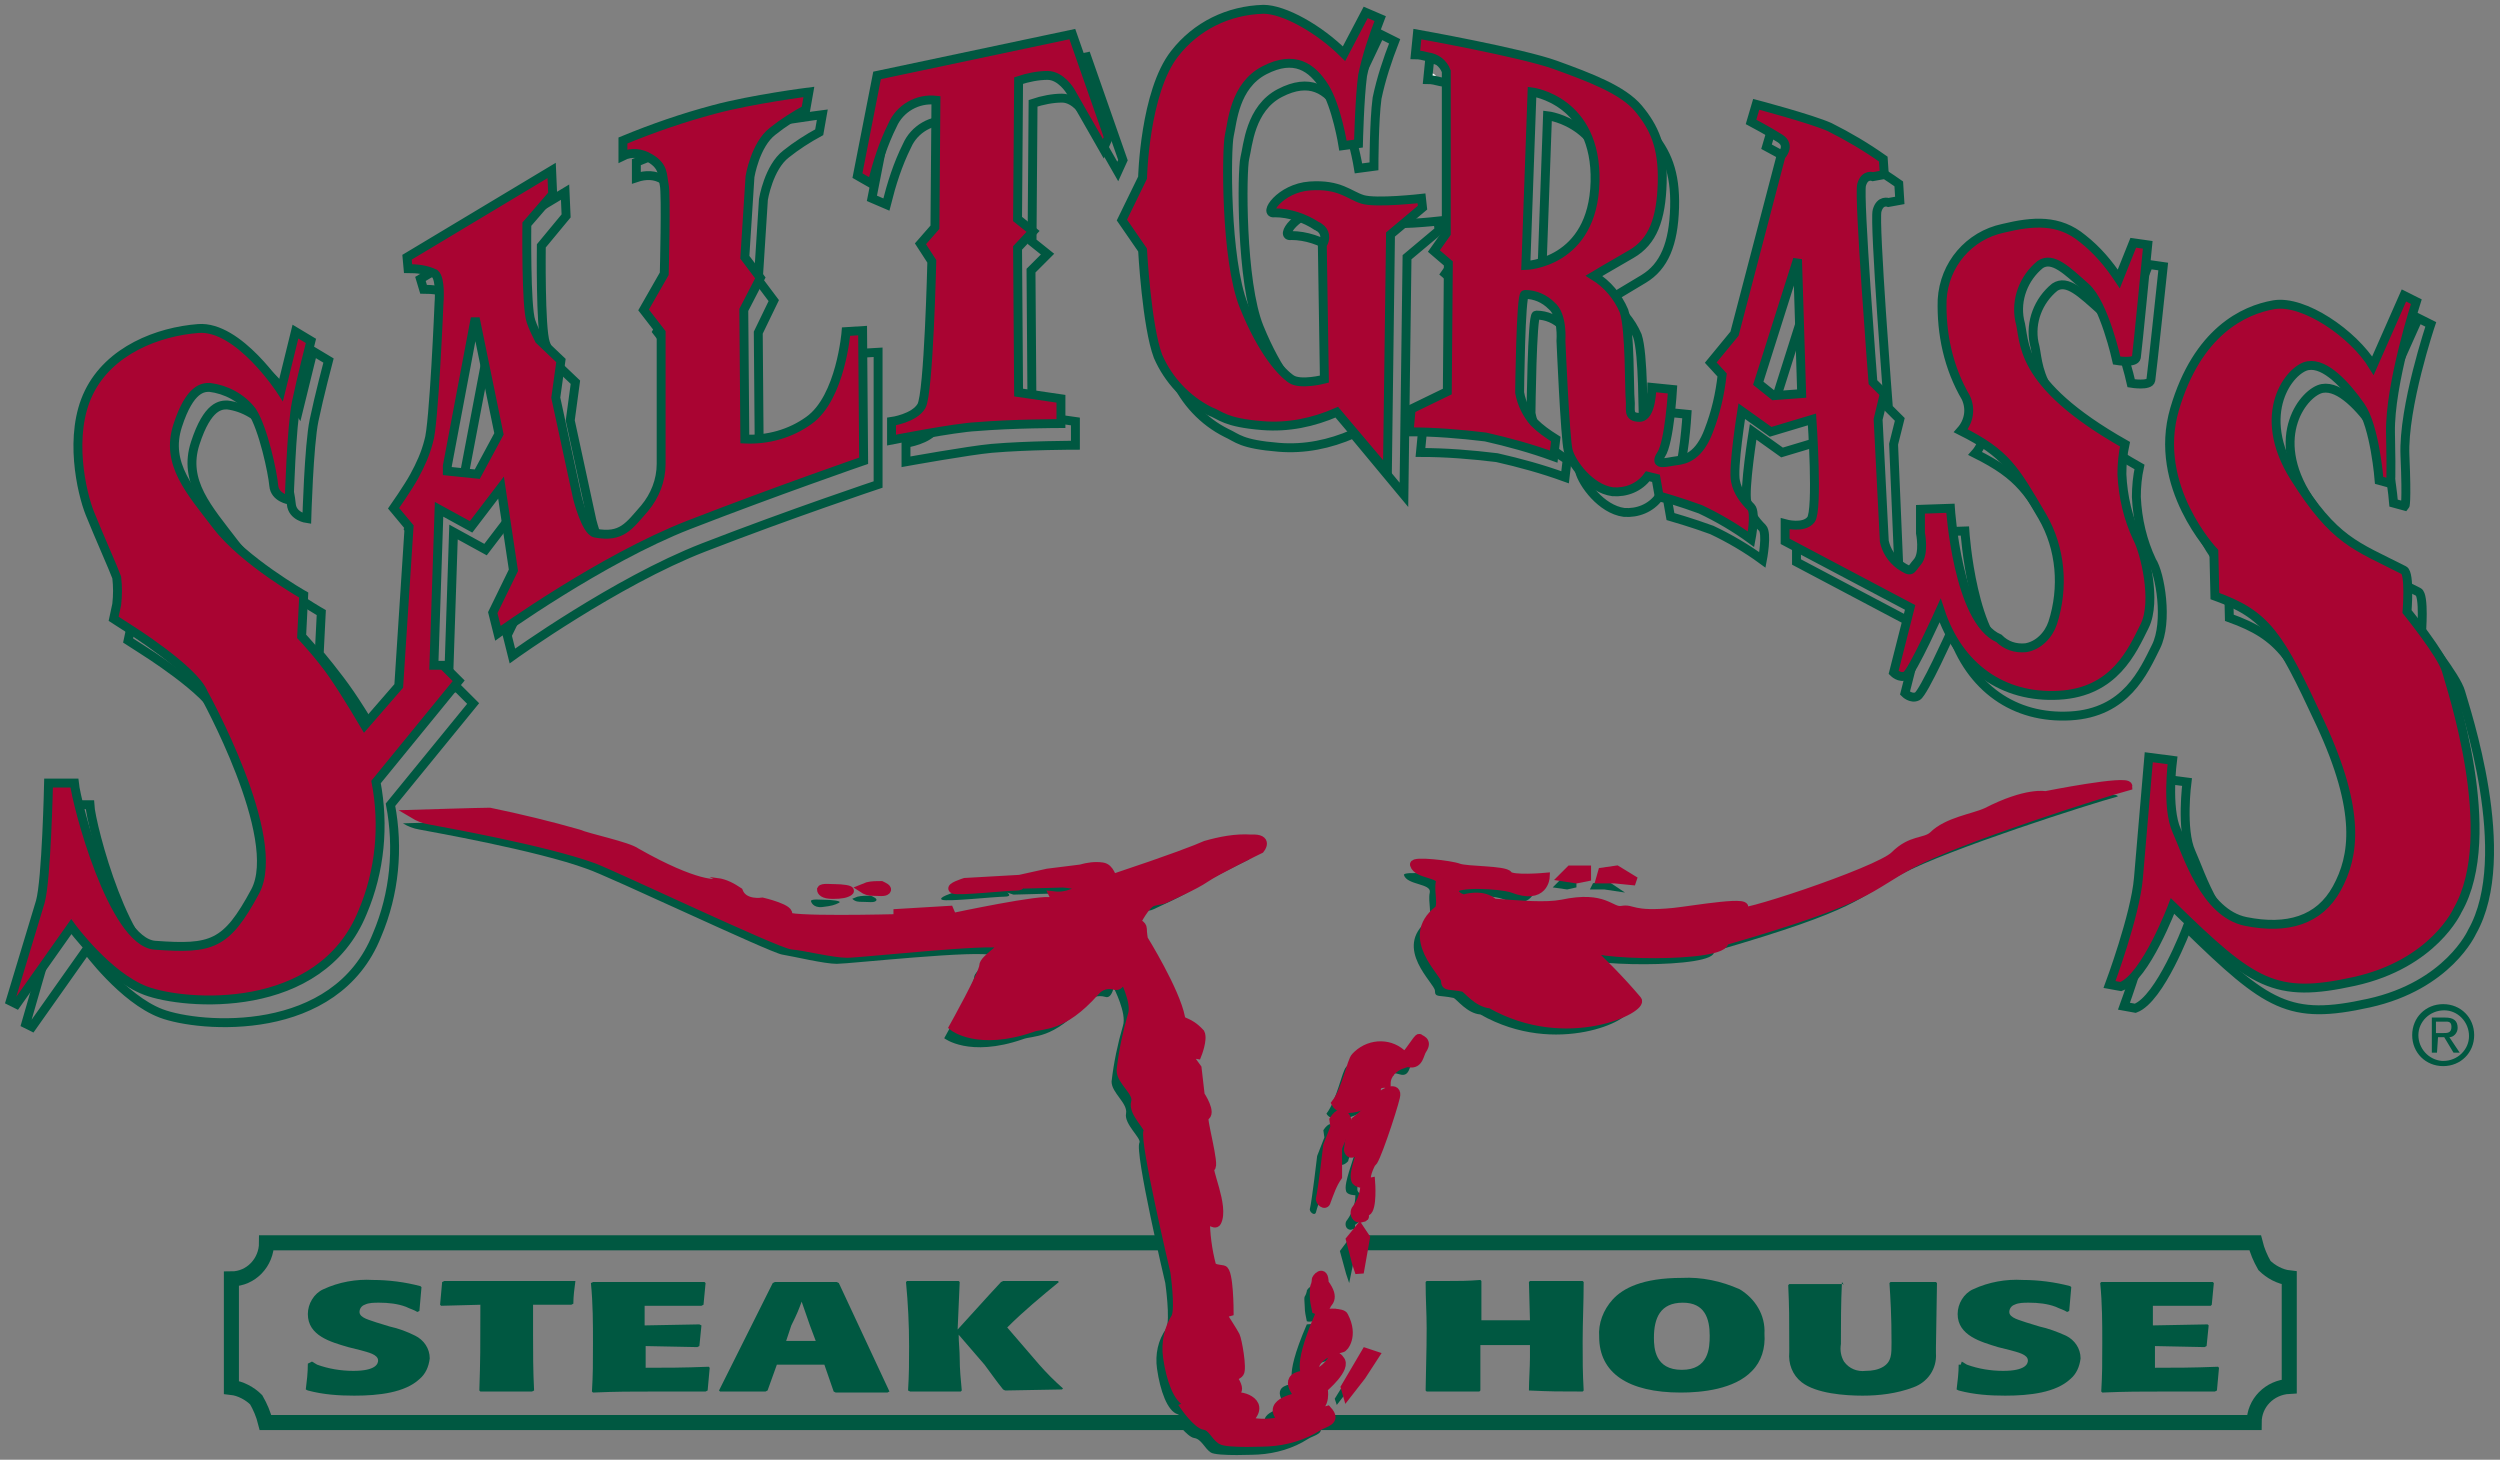 <?xml version="1.0" encoding="utf-8"?>
<!-- Generator: Adobe Illustrator 21.1.0, SVG Export Plug-In . SVG Version: 6.00 Build 0)  -->
<svg version="1.1" id="Layer_1" xmlns="http://www.w3.org/2000/svg" xmlns:xlink="http://www.w3.org/1999/xlink" x="0px" y="0px"
	 viewBox="0 0 242 141.3" style="enable-background:new 0 0 242 141.3;" xml:space="preserve">
<rect x="0" y="0" width="242" height="141.3" fill="#808080" stroke="none"/>
<style type="text/css">
	.st0{fill:#005841;}
	.st1{fill:none;stroke:#005841;stroke-width:1.458;}
	.st2{fill:#A90432;}
	.st3{fill:none;stroke:#A90432;stroke-width:0.827;}
	.st4{fill:none;stroke:#005841;stroke-width:0.862;}
	.st5{fill:none;stroke:#FFFFFF;stroke-width:1.153;}
	.st6{fill:#FFFFFF;}
</style>
<title>Casual dining</title>
<path class="st0" d="M205,77.1c0-0.7-8,0.9-8,0.9s-1.8-0.4-5.7,1.6c-1.3,0.6-3.8,0.9-5.2,2.3c-0.8,0.7-2.1,0.3-3.7,1.9
	s-16.3,6.4-14.8,5.3s-4.7,0-6.6,0.2c-4.1,0.4-3.9-0.4-5-0.2s-1.6-1.5-5.8-0.6c-1.6,0.3-3.9,0.1-6.6-0.1c-1.1-1-2.9-0.4-2.9-0.4
	s-1-0.2-0.9-0.9s4.4-0.5,5.6-0.1c3.1,1.2,3.2-1.1,3.2-1.1s-3.3,0.3-3.6-0.2s-4-0.3-4.8-0.7s-4.4-0.7-4.3-0.3c0.3,1,2.7,0.8,2.5,1.7
	s0.3,2.3-0.2,2.7c-3.4,2.7,0.7,6.1,0.7,6.8s0.4,0.4,1.8,0.7c0.3,0.1,1.3,1.5,2.6,1.6c7.4,4.2,14.9,0.4,14.2-0.4
	c-1.6-1.9-3.4-3.7-5.2-5.4c0,1.2,14,1.4,13.6-0.3c14.5-4.2,13.7-5.1,18.2-7.5S202.4,77.8,205,77.1"/>
<path class="st0" d="M83,86.8c0.4-0.1,0.9-0.1,1.3-0.1c0.2,0.1,0.7,0.3,0.5,0.5s-0.7,0.1-1.3,0.1c-0.4,0-0.7,0-1-0.3L83,86.8"/>
<path class="st0" d="M78.5,87.2c0.1-0.2,0.9-0.1,1.4-0.1s1.7,0.1,1.3,0.3s-0.7,0.3-1.6,0.4S78.5,87.3,78.5,87.2"/>
<path class="st0" d="M128,128.2c-0.8,0,1-0.1,1.1,0.3c1,1.9,0,3.1-0.2,3.1c-3,0.7-2.7,2.2-2.5,2.3c0.6,0.2,1.5-0.9,1.7-1.2
	c0.2-0.3,0.6-0.1,0.7,0.1c0.8,0.8-1.7,2.8-1.7,2.8s0.5,1.8-1,2.1s-1.8,0.6-1.8,0.6c0,0.4,2.5-0.4,3.2-0.6c1,1.1-0.3,1.2-0.9,1.6
	c-1.4,0.9-3.1,1.4-4.8,1.5c0,0-4,0.2-4.6-0.2s-0.9-1.3-1.6-1.4s-1.9-1.8-1.9-1.8s0.8-0.3,0.3-0.5c-1-0.3-1.7-2.3-2-4.4
	c-0.2-1.4,0.1-2.8,0.9-3.9c0.4-0.9-0.1-4.4-0.1-4.4s-3-12.7-2.5-13.6c0.2-0.4-1.5-1.8-1.3-2.8s-1.4-2-1.4-3.1
	c0.2-1.8,0.6-3.7,1.1-5.4c0.4-1.2-0.9-3.7-0.9-3.7s-0.2,1.1-0.8,0.9c-0.7-0.2-1.4,0-1.9,0.6c-3.2,3.6-5.1,3.1-6.1,3.5
	c-5.2,1.8-7.6-0.1-7.6-0.1s2.9-5.2,2.9-5.9s2.2-1.9,1.8-2.1C95,91.9,82.2,93.3,81,93.3s-4.1-0.7-5.3-0.9s-16.8-7.6-18.9-8.3
	c-4.9-1.8-15.2-3.6-16.2-3.8C40,80.2,39.5,80,39,79.7c0,0,6.5-0.2,7.4-0.2c2.9,0.6,5.8,1.3,8.6,2.1c0.9,0.4,4.8,1.2,5.5,1.8
	c5.8,3.3,7.9,3.1,7.8,3c0.8,0.1,1.5,0.4,2.1,0.9c0.5,1.3,2.3,1,2.3,1s3,0.7,2.4,1.3s10.7,0.3,10.7,0.3v-0.5l5-0.3l0.3,0.7
	c0,0,8.9-1.9,9.6-1.5s0.2-0.6,0.2-0.6c0.8,0.1,1.5-0.1,2.2-0.4c1.5-0.6-1.3-0.8-1.3-0.8l-3.7,0.1l-0.6-0.2c0,0,0.6,0.4-0.3,0.4
	s-5.5,0.5-6,0.3s1.1-0.7,1.1-0.7l5.3-0.3l2.7-0.6l3.2-0.4c0.7-0.2,1.4-0.3,2.1-0.2c0.8,0.1,0.9,1.2,1.1,1.1c5.7-1.9,8-2.8,8.9-3.2
	c1.4-0.4,2.9-0.7,4.4-0.6c1.8-0.1,0.9,1,0.9,1s-4.3,2.1-5.3,2.8s-3.5,1.8-3.9,2s-0.5,0.1-1.2,0.3s-1.6,2-1.6,2s0.6,0.2,0.6,0.6
	s0.1,1,0.1,1s3.1,5,3.6,7.6c0.1,0.6,0.7,0.2,1.9,1.5c0.3,0.6-0.3,2.1-0.3,2.1l-0.6-0.1l-0.7-0.4l1.3,1.8l0.3,2.6
	c0,0,1.2,1.8,0.4,2.1c-0.3,0,1.1,4.9,0.6,4.9s1.4,3.8,0.6,5.3c-0.2,0.4-1.1-0.4-1.1-0.4c0,1.5,0.2,3.1,0.6,4.6
	c0.2,0.4,0.5,0.3,1.1,0.4s0.6,4.1,0.6,4.1l-0.7,0.2c0,0,1.1,1.7,1.2,2.1s0.7,3.2,0.4,3.6c-0.1,0.2-0.7,0.3-0.4,0.7
	c0.9,1.5-0.5,1.2-0.5,1.2s0.1,0.9,0.4,0.5s3.1,0.3,1.5,2c-0.8,0.6,3.3,0.6,3,0c-1.5-1.6,1.8-2.1,1.8-2.1s-1.8-1.8,0.3-2.2
	c0.7-0.4-0.9,0,1.6-5.8C127.4,128.1,128.8,128.2,128,128.2"/>
<path class="st0" d="M126.5,125c-0.1-0.1,0.8-1.2,0.8,0.3c1.2,1.6,0.2,1.9,0.2,2.2c-0.2,0.4-0.6,0.5-1,0.4c-0.1-0.5-0.2-0.9-0.2-1.4
	C126.2,125.1,126.3,125.8,126.5,125"/>
<path class="st0" d="M128.1,109.4c1-1.5,1.4,0.3,1.4,0.3l-1,2.4v2.8c-0.5,0.7-0.9,1.6-1.1,2.4c-0.1,0.5-0.7,0-0.6-0.3
	c0.2-0.8,0.7-5.1,0.7-5.1l0.7-1.8L128.1,109.4"/>
<path class="st0" d="M134.2,107.3c0.3-1.3-1.3-0.4-1.4-0.1c-0.8,0.9-1.6,1.7-2.5,2.4c-0.4,0.9-0.6,1.9-0.7,2.8c0.2,0.8,0.9,0,0.9,0
	s0.2-1,0.6-0.6c-0.9,2.7-0.9,3.1-0.8,3.5s0.9,0.4,0.9,0.4c0,0.9-0.3,1.7-0.8,2.4c-0.2,0.2-0.2,0.6,0,0.8c0.1,0.1,0.3,0.2,0.5,0.1
	c0.7-0.1-0.1-0.3,0.5-0.6s0.4-2.9,0.4-2.9s-0.5,0.1-0.4-0.6c0.1-0.5,0.3-0.9,0.6-1.3C132.1,113.8,133.8,108.5,134.2,107.3"/>
<path class="st0" d="M136.4,101.5c-0.1-0.2-1.3,1.9-1.5,1.7c-1.2-1.3-3.3-1.3-4.5,0c0,0-0.1,0.1-0.1,0.1c-0.4,0.4-0.9,3.2-1.9,4.5
	c0.7,1.3,4.2-0.1,4-1c-0.3-1.1,0.9-0.9,0.9-0.9c0-0.9,0.7-1.6,1.6-1.8c0,0-0.4-0.4,0.6-0.1s0.9-0.9,1.3-1.3
	C137.4,101.7,136.4,101.6,136.4,101.5"/>
<polyline class="st0" points="130.6,119.9 129.7,121.1 130.3,123.3 130.6,124.2 131.3,120.8 130.6,119.9 "/>
<polyline class="st0" points="131.3,132 129.2,135.4 129.4,136 130.8,134.2 132.2,132.2 131.3,132 "/>
<polyline class="st0" points="150.3,85.9 151.7,86.1 152.6,85.9 152.6,85.2 151,85.2 150.3,85.9 "/>
<polyline class="st0" points="154.2,85.5 153.9,86.1 155.3,86.1 157.3,86.4 155.5,85.2 154.2,85.5 "/>
<path class="st1" d="M126.5,137.7h91.7c0-1.9,1.5-3.4,3.4-3.5v-10.5c-0.9-0.1-1.8-0.6-2.4-1.2c-0.4-0.7-0.7-1.4-0.9-2.2h-86.7"/>
<path class="st1" d="M115.6,120.3H25.8c0,1.9-1.5,3.5-3.4,3.5v10.5c0.9,0.1,1.8,0.6,2.4,1.2c0.4,0.7,0.7,1.4,0.9,2.2h92.4"/>
<path class="st0" d="M30.2,131.8c0.2,0.1,0.3,0.2,0.5,0.3c1.1,0.4,2.3,0.6,3.5,0.6c2.2,0,2.4-0.7,2.4-1c0-0.6-1-0.8-1.7-1l-1.2-0.3
	c-1.7-0.5-3.9-1.1-3.9-3.2c0-1,0.6-2,1.5-2.4c1.5-0.7,3.2-1,4.8-0.9c1.5,0,3.1,0.2,4.6,0.6l0.1,0.1l-0.2,2.3l-0.2,0.1
	c-0.3-0.2-0.7-0.3-1.1-0.5c-0.8-0.3-1.7-0.4-2.6-0.4c-0.5,0-1,0-1.4,0.2c-0.3,0.1-0.5,0.4-0.5,0.7c0,0.6,1.1,0.8,1.6,1l1.3,0.4
	c0.9,0.2,1.7,0.5,2.5,0.9c0.8,0.4,1.4,1.2,1.4,2.2c-0.1,0.8-0.4,1.5-1,2c-1.4,1.3-3.9,1.6-6.3,1.6c-1.5,0-3-0.1-4.5-0.5l-0.2-0.1
	c0.1-0.8,0.2-1.6,0.2-2.5L30.2,131.8"/>
<path class="st0" d="M51.6,126.3c0,0.9,0,1.9,0,2.8c0,1.8,0,3.6,0.1,5.5l-0.2,0.1c-2.1,0-2.7,0-5,0l-0.1-0.1c0.1-3.1,0.1-4,0.1-8.3
	l-3.8,0.1l-0.1-0.1l0.2-2.2l0.2-0.1h12.7c-0.1,0.7-0.2,1.5-0.2,2.2l-0.2,0.1L51.6,126.3"/>
<path class="st0" d="M62.5,130.3v2.1c1.9,0,3.6,0,6.1-0.1l0.1,0.1l-0.2,2.2l-0.2,0.1c-3.3,0-3.8,0-4.6,0c-2.7,0-4,0-6.3,0.1
	l-0.1-0.1c0.1-1.7,0.1-2.6,0.1-4.7c0-1.9,0-3.8-0.2-5.8l0.2-0.1h10.8l0.1,0.1l-0.2,2.1l-0.2,0.1h-5.5v1.9l5.3-0.1l0.2,0.1l-0.2,2
	l-0.2,0.1L62.5,130.3"/>
<path class="st0" d="M75.2,132.1l-0.9,2.5l-0.2,0.1h-4.4l-0.1-0.1l5.2-10.4l0.2-0.1H81l0.2,0.1l4.9,10.5l-0.2,0.1h-2.5
	c-0.8,0-1.6,0-2.5,0l-0.2-0.1l-0.9-2.6L75.2,132.1 M79,129.9l-0.6-1.6l-0.8-2.3c-0.3,0.8-0.4,1.1-1,2.3l-0.5,1.5H79L79,129.9z"/>
<path class="st0" d="M92.8,129.2c0,0.8,0.1,1.5,0.1,2.3c0,1,0.1,2.1,0.2,3.1l-0.1,0.1c-2.1,0-2.7,0-4.9,0l-0.2-0.1
	c0.1-1.6,0.1-2.7,0.1-4.3c0-2.1-0.1-4.1-0.3-6.2l0.1-0.1c2.1,0,2.7,0,5,0l0.1,0.1l-0.2,4.6l3-3.3l1.2-1.3l0.2-0.1h5.3l0.1,0.1
	c-1.7,1.4-3.4,2.8-5,4.4l3.1,3.6c0.7,0.8,1.5,1.6,2.3,2.3l-0.1,0.1l-5.5,0.1l-0.2-0.1c-0.8-1-0.9-1.2-1.8-2.4L92.8,129.2"/>
<path class="st0" d="M148,134.6c0-0.9,0.1-2.3,0.1-3.2c0-0.4,0-0.8,0-1.2h-2c-0.9,0-1.7,0-2.8,0v4.4l-0.1,0.1h-5.1l-0.1-0.1
	c0.1-4.1,0.1-5.5,0.1-6c0-1.5-0.1-2.8-0.1-4.5l0.1-0.1h2c1.1,0,2,0,3.2-0.1l0.1,0.1v3.8h4.7l-0.1-3.7l0.1-0.1h5.1l0.1,0.1
	c0,1.9-0.1,3.9-0.1,5.8c0,1.9,0,2.9,0.1,4.7l-0.1,0.1C150.9,134.7,150.2,134.7,148,134.6L148,134.6"/>
<path class="st0" d="M169.6,132.7c-1.7,1.8-4.9,2.1-6.9,2.1c-5.1,0-7.9-1.9-7.9-5.4c-0.1-1.3,0.4-2.6,1.3-3.6c1-1.1,2.9-2.1,6.7-2.1
	c1.9-0.1,3.8,0.3,5.6,1.1c1.5,0.9,2.5,2.5,2.4,4.3C170.9,130.5,170.5,131.8,169.6,132.7 M162.9,126.1c-2.2,0-2.8,1.5-2.8,3.4
	c0,1,0.1,3.1,2.7,3.1s2.7-2.1,2.7-3.3C165.5,127.6,165,126.1,162.9,126.1L162.9,126.1z"/>
<path class="st0" d="M178.3,124.1c-0.1,2-0.1,4-0.1,6c-0.1,0.6,0,1.2,0.3,1.7c0.5,0.7,1.3,1,2.1,0.9c0.6,0,1.2-0.1,1.7-0.4
	c0.8-0.5,0.8-1.2,0.8-2.3c0-2.7-0.1-4.2-0.2-5.8l0.1-0.1h4.4l0.1,0.1l-0.1,6.2v0.6c0.1,1.5-0.8,2.8-2.2,3.3
	c-1.6,0.6-3.3,0.8-4.9,0.8c-1.7,0-4.5-0.2-5.9-1.3c-0.9-0.7-1.3-1.8-1.2-2.9v-0.5c0-3.1,0-3.7-0.1-6l0.1-0.1c2.2,0,2.8,0,5.2,0
	l0.1,0.1"/>
<path class="st0" d="M189.9,131.8c0.2,0.1,0.3,0.2,0.5,0.3c1.1,0.4,2.3,0.6,3.5,0.6c2.2,0,2.4-0.7,2.4-1c0-0.6-1-0.8-1.7-1l-1.2-0.3
	c-1.6-0.5-3.9-1.1-3.9-3.2c0-1,0.6-2,1.5-2.4c1.5-0.7,3.2-1,4.8-0.9c1.5,0,3.1,0.2,4.6,0.6l0.1,0.1l-0.2,2.3l-0.2,0.1
	c-0.3-0.2-0.7-0.3-1.1-0.5c-0.8-0.3-1.7-0.4-2.6-0.4c-0.5,0-1,0-1.4,0.2c-0.3,0.1-0.5,0.4-0.5,0.7c0,0.6,1.1,0.8,1.6,1l1.3,0.4
	c0.9,0.2,1.7,0.5,2.6,0.9c0.8,0.4,1.4,1.2,1.4,2.2c-0.1,0.8-0.4,1.5-1,2c-1.4,1.3-3.9,1.6-6.3,1.6c-1.5,0-3-0.1-4.5-0.5l-0.2-0.1
	c0.1-0.8,0.2-1.6,0.2-2.4h0.2"/>
<path class="st0" d="M208.6,130.3v2.1c1.9,0,3.6,0,6.1-0.1l0.1,0.1l-0.2,2.2l-0.2,0.1c-3.3,0-3.9,0-4.6,0c-2.6,0-4,0-6.3,0.1
	l-0.1-0.1c0.1-1.7,0.1-2.6,0.1-4.7c0-1.9,0-3.8-0.2-5.8l0.1-0.1h10.8l0.1,0.1l-0.2,2.1l-0.1,0.1h-5.6v1.9l5.3-0.1l0.1,0.1l-0.2,2
	l-0.2,0.1L208.6,130.3"/>
<path class="st2" d="M206,76.1c0-0.7-8,0.9-8,0.9s-1.8-0.4-5.7,1.6c-1.3,0.6-3.8,0.9-5.2,2.3c-0.8,0.7-2.1,0.3-3.7,1.9
	s-16.3,6.4-14.8,5.3s-4.7,0-6.6,0.2c-4.1,0.4-3.9-0.4-5-0.2s-1.6-1.5-5.8-0.6c-1.6,0.3-3.9,0.1-6.6-0.1c-1.1-1-2.9-0.4-2.9-0.4
	s-1-0.2-0.9-0.9s4.4-0.5,5.6-0.1c3.1,1.2,3.2-1.1,3.2-1.1s-3.3,0.3-3.6-0.2s-4-0.4-4.8-0.7s-4.4-0.7-4.3-0.3c0.3,1,2.7,0.8,2.5,1.7
	s0.3,2.3-0.2,2.7c-3.4,2.7,0.7,6.1,0.7,6.8s0.4,0.4,1.8,0.7c0.3,0.1,1.3,1.5,2.6,1.6c7.4,4.2,14.9,0.4,14.2-0.4
	c-1.6-1.9-3.4-3.7-5.2-5.4c0,1.2,14,1.4,13.6-0.3c14.5-4.2,13.7-5.1,18.2-7.5S203.4,76.8,206,76.1"/>
<path class="st3" d="M206,76.1c0-0.7-8,0.9-8,0.9s-1.8-0.4-5.7,1.6c-1.3,0.6-3.8,0.9-5.2,2.3c-0.8,0.7-2.1,0.3-3.7,1.9
	s-16.3,6.4-14.8,5.3s-4.7,0-6.6,0.2c-4.1,0.4-3.9-0.4-5-0.2s-1.6-1.5-5.8-0.6c-1.6,0.3-3.9,0.1-6.6-0.1c-1.1-1-2.9-0.4-2.9-0.4
	s-1-0.2-0.9-0.9s4.4-0.5,5.6-0.1c3.1,1.2,3.2-1.1,3.2-1.1s-3.3,0.3-3.6-0.2s-4-0.4-4.8-0.7s-4.4-0.7-4.3-0.3c0.3,1,2.7,0.8,2.5,1.7
	s0.3,2.3-0.2,2.7c-3.4,2.7,0.7,6.1,0.7,6.8s0.4,0.4,1.8,0.7c0.3,0.1,1.3,1.5,2.6,1.6c7.4,4.2,14.9,0.4,14.2-0.4
	c-1.6-1.9-3.4-3.7-5.2-5.4c0,1.2,14,1.4,13.6-0.3c14.5-4.2,13.7-5.1,18.2-7.5S203.4,76.8,206,76.1z"/>
<path class="st2" d="M84,85.8c0.4-0.1,0.9-0.1,1.3-0.1c0.2,0.1,0.7,0.3,0.5,0.5s-0.7,0.1-1.3,0.1c-0.4,0-0.7-0.1-1-0.3L84,85.8"/>
<path class="st3" d="M84,85.8c0.4-0.1,0.9-0.1,1.3-0.1c0.2,0.1,0.7,0.3,0.5,0.5s-0.7,0.1-1.3,0.1c-0.4,0-0.7-0.1-1-0.3L84,85.8z"/>
<path class="st2" d="M79.5,86.1c0.1-0.2,0.9-0.1,1.4-0.1s1.6,0.1,1.3,0.3s-0.7,0.3-1.6,0.3S79.5,86.3,79.5,86.1"/>
<path class="st3" d="M79.5,86.1c0.1-0.2,0.9-0.1,1.4-0.1s1.6,0.1,1.3,0.3s-0.7,0.3-1.6,0.3S79.5,86.3,79.5,86.1z"/>
<path class="st2" d="M129,127.1c-0.8,0,1-0.1,1.1,0.3c1,1.9,0,3.1-0.2,3.1c-3,0.7-2.7,2.2-2.6,2.3c0.6,0.2,1.5-0.9,1.7-1.3
	s0.6-0.1,0.7,0.1c0.8,0.8-1.6,2.8-1.6,2.8s0.4,1.8-1,2.1c-1.4,0.3-1.8,0.6-1.8,0.6c0,0.4,2.5-0.4,3.2-0.6c1,1.1-0.3,1.2-0.9,1.6
	c-1.4,0.9-3.1,1.4-4.8,1.5c0,0-4,0.2-4.6-0.2s-0.9-1.3-1.6-1.4s-1.9-1.8-1.9-1.8s0.8-0.3,0.3-0.4c-1-0.3-1.7-2.3-2-4.4
	c-0.2-1.4,0.1-2.8,0.8-3.9c0.4-0.9-0.1-4.4-0.1-4.4s-3-12.7-2.6-13.6c0.2-0.4-1.5-1.8-1.2-2.8s-1.4-2-1.4-3.1
	c0.2-1.8,0.6-3.7,1.1-5.4c0.4-1.2-0.9-3.7-0.9-3.7s-0.2,1.1-0.8,0.9c-0.7-0.2-1.4,0-1.9,0.6c-3.2,3.6-5.1,3.1-6.1,3.5
	c-5.2,1.8-7.6-0.1-7.6-0.1s2.9-5.2,2.9-5.9s2.2-1.9,1.8-2.1C96,90.9,83.3,92.3,82,92.3s-4.1-0.7-5.3-0.8s-16.8-7.5-18.9-8.3
	c-4.9-1.8-15.2-3.6-16.2-3.8c-0.6-0.1-1.1-0.3-1.6-0.6c0,0,6.5-0.2,7.4-0.2c2.9,0.6,5.8,1.3,8.6,2.1c0.9,0.4,4.8,1.2,5.6,1.8
	c5.8,3.3,7.9,3.1,7.8,2.9c0.8,0.1,1.5,0.5,2.1,0.9c0.5,1.3,2.3,1,2.3,1s3,0.7,2.4,1.3s10.7,0.3,10.7,0.3v-0.5l5-0.3l0.3,0.7
	c0,0,8.9-1.9,9.6-1.5s0.2-0.6,0.2-0.6c0.8,0.1,1.5-0.1,2.2-0.4c1.5-0.6-1.3-0.8-1.3-0.8l-3.7,0.1l-0.6-0.2c0,0,0.6,0.4-0.3,0.4
	s-5.5,0.5-6,0.3s1.1-0.7,1.1-0.7l5.3-0.3l2.7-0.6l3.2-0.4c0.7-0.2,1.4-0.3,2.1-0.2c0.8,0.1,0.9,1.2,1.1,1.1c5.7-1.9,8-2.8,8.9-3.2
	c1.4-0.4,2.9-0.7,4.4-0.6c1.8-0.1,0.9,1,0.9,1s-4.3,2.1-5.3,2.8s-3.5,1.8-3.9,2s-0.5,0.1-1.2,0.3s-1.6,2-1.6,2s0.6,0.2,0.6,0.6
	s0.1,1,0.1,1s3.1,5,3.6,7.6c0.1,0.6,0.7,0.2,1.9,1.5c0.3,0.6-0.3,2.1-0.3,2.1l-0.6-0.1l-0.7-0.4l1.3,1.8l0.3,2.6
	c0,0,1.2,1.8,0.4,2.1c-0.3,0,1.1,4.9,0.6,4.9s1.4,3.8,0.6,5.3c-0.2,0.4-1.1-0.4-1.1-0.4c0,1.5,0.2,3.1,0.6,4.6
	c0.2,0.3,0.5,0.3,1.1,0.4s0.6,4.1,0.6,4.1l-0.7,0.2c0,0,1.1,1.7,1.3,2.1s0.7,3.2,0.4,3.6c-0.1,0.2-0.7,0.3-0.5,0.7
	c0.9,1.5-0.4,1.2-0.4,1.2s0.1,0.9,0.4,0.5s3.1,0.3,1.5,2c-0.8,0.6,3.3,0.6,3,0c-1.5-1.6,1.8-2.1,1.8-2.1s-1.8-1.8,0.3-2.1
	c0.7-0.4-0.9,0,1.6-5.8C128.4,127,129.8,127.2,129,127.1"/>
<path class="st3" d="M129,127.1c-0.8,0,1-0.1,1.1,0.3c1,1.9,0,3.1-0.2,3.1c-3,0.7-2.7,2.2-2.6,2.3c0.6,0.2,1.5-0.9,1.7-1.3
	s0.6-0.1,0.7,0.1c0.8,0.8-1.6,2.8-1.6,2.8s0.4,1.8-1,2.1c-1.4,0.3-1.8,0.6-1.8,0.6c0,0.4,2.5-0.4,3.2-0.6c1,1.1-0.3,1.2-0.9,1.6
	c-1.4,0.9-3.1,1.4-4.8,1.5c0,0-4,0.2-4.6-0.2s-0.9-1.3-1.6-1.4s-1.9-1.8-1.9-1.8s0.8-0.3,0.3-0.4c-1-0.3-1.7-2.3-2-4.4
	c-0.2-1.4,0.1-2.8,0.8-3.9c0.4-0.9-0.1-4.4-0.1-4.4s-3-12.7-2.6-13.6c0.2-0.4-1.5-1.8-1.2-2.8s-1.4-2-1.4-3.1
	c0.2-1.8,0.6-3.7,1.1-5.4c0.4-1.2-0.9-3.7-0.9-3.7s-0.2,1.1-0.8,0.9c-0.7-0.2-1.4,0-1.9,0.6c-3.2,3.6-5.1,3.1-6.1,3.5
	c-5.2,1.8-7.6-0.1-7.6-0.1s2.9-5.2,2.9-5.9s2.2-1.9,1.8-2.1C96,90.9,83.3,92.3,82,92.3s-4.1-0.7-5.3-0.8s-16.8-7.5-18.9-8.3
	c-4.9-1.8-15.2-3.6-16.2-3.8c-0.6-0.1-1.1-0.3-1.6-0.6c0,0,6.5-0.2,7.4-0.2c2.9,0.6,5.8,1.3,8.6,2.1c0.9,0.4,4.8,1.2,5.6,1.8
	c5.8,3.3,7.9,3.1,7.8,2.9c0.8,0.1,1.5,0.5,2.1,0.9c0.5,1.3,2.3,1,2.3,1s3,0.7,2.4,1.3s10.7,0.3,10.7,0.3v-0.5l5-0.3l0.3,0.7
	c0,0,8.9-1.9,9.6-1.5s0.2-0.6,0.2-0.6c0.8,0.1,1.5-0.1,2.2-0.4c1.5-0.6-1.3-0.8-1.3-0.8l-3.7,0.1l-0.6-0.2c0,0,0.6,0.4-0.3,0.4
	s-5.5,0.5-6,0.3s1.1-0.7,1.1-0.7l5.3-0.3l2.7-0.6l3.2-0.4c0.7-0.2,1.4-0.3,2.1-0.2c0.8,0.1,0.9,1.2,1.1,1.1c5.7-1.9,8-2.8,8.9-3.2
	c1.4-0.4,2.9-0.7,4.4-0.6c1.8-0.1,0.9,1,0.9,1s-4.3,2.1-5.3,2.8s-3.5,1.8-3.9,2s-0.5,0.1-1.2,0.3s-1.6,2-1.6,2s0.6,0.2,0.6,0.6
	s0.1,1,0.1,1s3.1,5,3.6,7.6c0.1,0.6,0.7,0.2,1.9,1.5c0.3,0.6-0.3,2.1-0.3,2.1l-0.6-0.1l-0.7-0.4l1.3,1.8l0.3,2.6
	c0,0,1.2,1.8,0.4,2.1c-0.3,0,1.1,4.9,0.6,4.9s1.4,3.8,0.6,5.3c-0.2,0.4-1.1-0.4-1.1-0.4c0,1.5,0.2,3.1,0.6,4.6
	c0.2,0.3,0.5,0.3,1.1,0.4s0.6,4.1,0.6,4.1l-0.7,0.2c0,0,1.1,1.7,1.3,2.1s0.7,3.2,0.4,3.6c-0.1,0.2-0.7,0.3-0.5,0.7
	c0.9,1.5-0.4,1.2-0.4,1.2s0.1,0.9,0.4,0.5s3.1,0.3,1.5,2c-0.8,0.6,3.3,0.6,3,0c-1.5-1.6,1.8-2.1,1.8-2.1s-1.8-1.8,0.3-2.1
	c0.7-0.4-0.9,0,1.6-5.8C128.4,127,129.8,127.1,129,127.1z"/>
<path class="st2" d="M127.4,123.9c-0.1-0.1,0.8-1.2,0.8,0.3c1.2,1.6,0.2,1.9,0.2,2.2c-0.2,0.4-0.6,0.6-1,0.4
	c-0.1-0.5-0.2-0.9-0.2-1.4C127.2,124.1,127.3,124.8,127.4,123.9"/>
<path class="st3" d="M127.4,123.9c-0.1-0.1,0.8-1.2,0.8,0.3c1.2,1.6,0.2,1.9,0.2,2.2c-0.2,0.4-0.6,0.6-1,0.4
	c-0.1-0.5-0.2-0.9-0.2-1.4C127.2,124.1,127.3,124.8,127.4,123.9"/>
<path class="st2" d="M129.1,108.4c1-1.5,1.4,0.3,1.4,0.3l-1,2.4v2.8c-0.5,0.7-0.8,1.6-1.1,2.4c-0.1,0.5-0.7,0-0.6-0.3
	c0.2-0.8,0.7-5.1,0.7-5.1l0.7-1.8L129.1,108.4"/>
<path class="st3" d="M129.1,108.4c1-1.5,1.4,0.3,1.4,0.3l-1,2.4v2.8c-0.5,0.7-0.8,1.6-1.1,2.4c-0.1,0.5-0.7,0-0.6-0.3
	c0.2-0.8,0.7-5.1,0.7-5.1l0.7-1.8L129.1,108.4z"/>
<path class="st2" d="M135.1,106.2c0.3-1.2-1.3-0.4-1.4-0.1c-0.8,0.9-1.6,1.7-2.5,2.4c-0.4,0.9-0.6,1.9-0.7,2.8c0.2,0.8,0.9,0,0.9,0
	s0.2-1,0.6-0.6c-0.9,2.7-0.9,3.1-0.8,3.5s0.9,0.4,0.9,0.4c0,0.9-0.3,1.7-0.8,2.4c-0.2,0.2-0.2,0.6,0,0.8c0.1,0.1,0.3,0.2,0.5,0.1
	c0.7-0.1-0.1-0.3,0.5-0.6s0.4-2.9,0.4-2.9s-0.5,0.1-0.4-0.6c0.1-0.5,0.3-0.9,0.5-1.3C133,112.9,134.8,107.5,135.1,106.2"/>
<path class="st3" d="M135.1,106.2c0.3-1.2-1.3-0.4-1.4-0.1c-0.8,0.9-1.6,1.7-2.5,2.4c-0.4,0.9-0.6,1.9-0.7,2.8c0.2,0.8,0.9,0,0.9,0
	s0.2-1,0.6-0.6c-0.9,2.7-0.9,3.1-0.8,3.5s0.9,0.4,0.9,0.4c0,0.9-0.3,1.7-0.8,2.4c-0.2,0.2-0.2,0.6,0,0.8c0.1,0.1,0.3,0.2,0.5,0.1
	c0.7-0.1-0.1-0.3,0.5-0.6s0.4-2.9,0.4-2.9s-0.5,0.1-0.4-0.6c0.1-0.5,0.3-0.9,0.5-1.3C133,112.9,134.8,107.5,135.1,106.2z"/>
<path class="st2" d="M137.4,100.5c-0.1-0.2-1.3,1.9-1.5,1.7c-1.2-1.3-3.2-1.3-4.5-0.1c-0.1,0.1-0.1,0.1-0.2,0.2
	c-0.4,0.4-0.9,3.2-1.9,4.5c0.7,1.3,4.2-0.1,4-1c-0.3-1.1,0.9-0.9,0.9-0.9c0-0.9,0.7-1.6,1.6-1.9c0,0-0.4-0.3,0.6-0.1s1-0.9,1.3-1.3
	C138.4,100.7,137.4,100.6,137.4,100.5"/>
<path class="st3" d="M137.4,100.5c-0.1-0.2-1.3,1.9-1.5,1.7c-1.2-1.3-3.2-1.3-4.5-0.1c-0.1,0.1-0.1,0.1-0.2,0.2
	c-0.4,0.4-0.9,3.2-1.9,4.5c0.7,1.3,4.2-0.1,4-1c-0.3-1.1,0.9-0.9,0.9-0.9c0-0.9,0.7-1.6,1.6-1.9c0,0-0.4-0.3,0.6-0.1s1-0.9,1.3-1.3
	C138.3,100.7,137.4,100.6,137.4,100.5z"/>
<polyline class="st2" points="131.6,118.9 130.7,120 131.3,122.3 131.6,123.2 132.2,119.8 131.6,118.9 "/>
<polygon class="st3" points="131.6,118.9 130.7,120 131.3,122.3 131.6,123.2 132.2,119.8 "/>
<polyline class="st2" points="132.2,130.9 130.2,134.3 130.4,135 131.8,133.2 133.1,131.2 132.2,130.9 "/>
<polygon class="st3" points="132.2,130.9 130.2,134.3 130.4,135 131.8,133.2 133.1,131.2 "/>
<polyline class="st2" points="151.3,84.9 152.6,85.1 153.6,84.9 153.6,84.2 152,84.2 151.3,84.9 "/>
<polygon class="st3" points="151.3,84.9 152.6,85.1 153.6,84.9 153.6,84.2 152,84.2 "/>
<polyline class="st2" points="155.1,84.4 154.9,85.1 156.3,85.1 158.3,85.3 156.5,84.2 155.1,84.4 "/>
<polygon class="st3" points="155.1,84.4 154.9,85.1 156.3,85.1 158.3,85.3 156.5,84.2 "/>
<path class="st4" d="M234.1,30.8l1.2,0.6c0,0-2.7,8-2.5,12.7s0,4.9,0,4.9l-1.1-0.3c0,0-0.4-5.2-1.8-7.2s-3.4-4.2-5.1-3.9
	s-5.3,4.6-1.3,10.7s5.9,6.6,10.6,9c0.6,0.3,0.3,4,0.3,4s3.4,4.2,3.8,5.7s5.3,15.8,1.1,23.2c0,0-2.3,5.2-10,6.9s-9.8,0.3-17.6-7.3
	c0,0-2.6,6.9-5,7.8l-1.1-0.2c0,0,2.5-6.8,2.8-10.3s1-11.7,1-11.7l2.3,0.3c0,0-0.6,4.6,0.4,6.8s2.7,8,6.7,8.8s7.1-0.1,8.8-3.2
	s2.4-7.4-1.6-16s-5.2-10.5-10.2-12.3l-0.1-4.3c0,0-6-6.3-3.8-13.8s6.7-9.7,9.6-10.1s7.7,2.8,9.6,5.9L234.1,30.8z M133.6,3.3L135,4
	c-0.7,1.8-1.3,3.6-1.7,5.5c-0.3,2.2-0.3,6.6-0.3,6.6l-1.5,0.2c0,0-0.6-3.8-1.8-5.7s-2.9-3.1-5.8-1.6c-2.9,1.5-3.1,5.1-3.4,6.3
	s-0.4,12,1.4,16.4s3.7,6.5,4.6,7.1s3.2,0,3.2,0l-0.1-12.9c0.4-0.6,0.3-1.3-0.3-1.7c-0.1,0-0.1-0.1-0.2-0.1c-1.2-0.8-2.7-1.3-4.1-1.3
	c-1.2,0.2,0.5-2.4,3.4-2.6c2.9-0.1,3.8,0.9,5.1,1.3s5.7-0.1,5.7-0.1l0.1,0.9l-3.1,2.6l-0.3,23L131,42c-2.3,1-4.7,1.5-7.2,1.3
	c-3.7-0.3-4-0.9-5.1-1.4c-2.2-1.1-4-3-5-5.3c-1.1-2.9-1.5-10.3-1.5-10.3l-2-2.9l2-4.1c0,0,0.2-8.3,3.1-12c2.1-2.7,5.2-4.2,8.6-4.3
	c2,0,5.4,1.9,7.8,4.3L133.6,3.3z M87.7,44.7v-1.8c0,0,2.2-0.3,2.9-1.5s1-14,1-14l-1.1-1.7L92,24V11.7c-1.8-0.2-3.5,0.8-4.2,2.4
	c-0.9,1.8-1.5,3.7-2,5.7l-1.4-0.6l1.9-9.7l18.9-4l3.5,10l-0.5,1.1l-3.2-5.6c0,0-0.9-1.5-2.2-1.5c-0.9,0-1.9,0.2-2.8,0.5l-0.1,13.4
	l1.5,1.2l-1.6,1.6l0.1,14l4.2,0.6v2.3c0,0-4.6,0-8.1,0.3C93.8,43.6,87.7,44.7,87.7,44.7z M83.3,34.2c0,0-0.5,6.4-3.6,8.6
	c-1.8,1.3-4,1.9-6.2,1.8l-0.1-12.4l1.5-3.1l-1.5-2l0.5-7.8c0,0,0.5-3.1,2.2-4.4c1-0.8,2.1-1.5,3.2-2.1l0.3-1.7c0,0-5.5,0.7-9.2,1.6
	c-3,0.8-5.9,1.8-8.8,3v1.5c0.9-0.3,1.8-0.3,2.6,0.2c1.4,0.8,1.2,1.7,1.4,2.6s0,8.6,0,8.6l-2,3.5l1.7,2.2l0.1,12.8
	c0,1.6-0.6,3.1-1.6,4.3c-0.3,0.3-4.9,2.4-4.8,2.4c-0.9-0.2-1.7-3.4-1.7-3.4l-2.1-9.7l0.5-3.7l-2.1-2c-0.3-0.6-0.6-1.2-0.8-1.8
	c-0.5-1.4-0.4-9.4-0.4-9.4l2.4-2.9l-0.1-2.3l-14,8.4L41,28c0.9,0,1.8,0.1,2.6,0.5c0.6,0.5,0.4,2.8,0.4,2.8s-0.5,12-1,13.4
	c-0.3,1.2-0.8,2.3-1.4,3.4c-0.6,1.1-2,3.1-2,3.1l1.5,1.8l-1,15.4L36.9,72c0,0-1.7-2.9-3-4.8s-3-3.9-3-3.9l0.2-4c0,0-5.8-3.3-8.4-6.7
	s-5-6-3.8-9.7s2.5-3.7,3.1-3.7c1.6,0.2,3.1,1.1,4.1,2.4c1.1,1.7,2,6,2.1,7.2s1.5,1.4,1.5,1.4s0.2-7.1,0.7-9.5s1.4-5.8,1.4-5.8
	l-1.5-0.9l-1.4,5.7c0,0-4.1-6.3-8-6S12,36,10,40.1s-0.7,9.7,0.1,11.7s2.4,5.6,2.6,6.2c0.1,0.9,0.1,1.7,0,2.6L12.4,62l1.4,0.9
	c0,0,6.4,4,7.3,6.3c0,0,7.8,14,5,19.2s-4.2,5.6-9.7,5.2c-4.1-0.3-7.6-13.7-7.7-15.7H6.1c0,0-0.2,9.4-0.8,11.5s-2.8,9.7-2.8,9.7
	l0.6,0.3l5.3-7.5c0,0,3.5,4.8,7.2,6.2s16.9,2.5,20.9-7.6c1.7-4,2.1-8.4,1.3-12.6l8-9.8l-1.5-1.5h-0.9l0.5-15.1l3.1,1.7l2.9-3.8
	l1.2,8l-2,4.1l0.5,2c0,0,10-7.2,18.5-10.5S85,46.9,85,46.9L85,34.1L83.3,34.2z M47.6,48l-2.9-0.3v-0.5L47.4,33l2.4,11.2L47.6,48z"/>
<path class="st5" d="M138.5,7.7L138.5,7.7C138.5,7.6,138.5,7.7,138.5,7.7z"/>
<path class="st4" d="M208.3,54.3c-0.9-1.9-1.4-4-1.5-6.2c0-1,0.1-2,0.3-2.9c-10.6-6-9.6-10-10.2-12c-0.4-2,0.4-4.1,2-5.4
	c1.2-0.8,2.6,0.6,4.4,2.2s3,7.1,3,7.1s1.8,0.3,1.9-0.3s1.2-11,1.2-11l-1.4-0.2l-1.4,3.5c-1-1.5-2.1-2.8-3.5-3.9
	c-2.3-1.9-4.8-1.7-7.7-1c-3.3,0.7-5.7,3.5-5.9,6.9c-0.2,3.3,0.6,6.7,2.2,9.6c0.5,1.1,0.3,2.3-0.5,3.2c4.4,2.2,5.2,3.7,7.9,8.3
	c1.8,3.1,2.1,6.9,1,10.3c-0.4,1.2-1.4,2.2-2.6,2.4c-1,0.1-1.9-0.2-2.6-0.9c-4-1.7-4.7-12.6-4.7-12.6l-2.9,0.1V54c0,0,0.4,2-0.3,2.8
	s-0.5,1.1-1.7,0.3c-0.8-0.6-1.3-1.4-1.5-2.3L183.3,43l0.6-2.4l-1.1-1.1c0,0-1.4-18-1.1-19.1s1.1-0.8,1.1-0.8l1.1-0.2l-0.1-1.6
	c-1.7-1.2-3.4-2.2-5.2-3.1c-1.8-0.8-7.1-2.2-7.1-2.2l-0.5,1.7c0,0,1.7,0.9,2.8,1.6c1.1,0.6,0.1,1.7,0.1,1.7l-4.6,17.2l-2.3,2.8
	l1.1,1.2c-0.2,1.8-0.6,3.6-1.3,5.4c-0.9,2.4-2.2,2.8-3.1,2.9s-2.3,0.6-1.5-0.6s1.1-6.3,1.1-6.3l-2-0.2c0,0,0,2.9-1.3,2.9
	s-0.8-0.8-0.9-1.7s0-6.8-0.6-8.6c-0.6-1.4-1.6-2.6-2.9-3.4c0,0,1.5-0.9,3.5-2.1s2.9-3.4,3-6.9s-0.8-5.4-2.3-7.2s-4.7-2.9-8-4.2
	s-13.4-3-13.4-3l-0.2,2c0.4,0,0.8,0.1,1.2,0.2c0.8,0.1,1.5,0.6,1.8,1.4l-0.1,15.5l-1.2,1.7l1.4,1.2l-0.1,12.4l-3.5,1.6l-0.2,2.1
	c2.5,0,4.9,0.2,7.4,0.5c2.2,0.5,4.4,1.1,6.6,1.9l0.2-1.7c-0.8-0.5-1.5-1-2.1-1.6c-0.7-0.8-1.2-1.8-1.4-2.9c0,0,0.1-9.5,0.5-9.5
	c1,0,1.9,0.4,2.6,1.1c1.1,0.9,0.9,3.4,0.9,3.4s0.4,9.4,0.7,10.6s2.1,3.7,4.3,4c1.3,0.1,2.6-0.4,3.4-1.5l0.8,0.2l0.3,1.7
	c0,0,2.1,0.6,4,1.3c1.7,0.8,3.4,1.8,4.9,2.9c0,0,0.5-2.6,0-3.1c-0.7-0.7-1.3-1.5-1.5-2.5c-0.3-1.2,0.6-6.8,0.6-6.8l2.8,2l4-1.2
	c0,0,0.6,8.8-0.1,9.7s-2.5,0.4-2.5,0.4v1.7l12.1,6.4l-1.6,6.3c0,0,0.6,0.6,1.2,0.3s3.3-6.3,3.3-6.3c1.8,5.5,6.1,8.5,11.5,8.2
	s7.1-4.3,8.3-6.7S209.1,55.5,208.3,54.3z M149.2,27.9l0.6-16.7c0,0,6.3,0.7,6.1,8.7S149.2,27.9,149.2,27.9z M173.2,40.5l-1.5-1.2
	l3.8-12l0.4,13L173.2,40.5z"/>
<path class="st2" d="M81.9,32.1c0,0-0.5,6.4-3.6,8.6c-1.8,1.3-4,1.9-6.2,1.8L72,30l1.6-3.1l-1.5-2l0.5-7.8c0,0,0.5-3.1,2.2-4.4
	c1-0.8,2.1-1.5,3.2-2.1l0.3-1.7c0,0-5.5,0.7-9.2,1.7c-3,0.8-5.9,1.8-8.8,3v1.5c0.8-0.4,1.8-0.3,2.6,0.2c1.4,0.8,1.2,1.7,1.4,2.6
	s0,8.6,0,8.6l-2,3.5l1.7,2.2l0,12.7c0,1.6-0.6,3.1-1.6,4.3c-1.5,1.7-2.2,2.9-4.8,2.4c-0.9-0.2-1.7-3.4-1.7-3.4l-2.1-9.7l0.5-3.6
	l-2.1-2c-0.3-0.6-0.6-1.2-0.8-1.8c-0.5-1.4-0.4-9.4-0.4-9.4l2.5-2.9l-0.1-2.3l-14,8.4l0.1,1.1c0.9,0,1.8,0.1,2.6,0.5
	c0.6,0.5,0.4,2.8,0.4,2.8s-0.5,12-1,13.4c-0.3,1.2-0.8,2.3-1.4,3.4c-0.6,1.1-2,3.1-2,3.1l1.5,1.8l-1,15.4l-3.3,3.8
	c0,0-1.7-2.9-3-4.8c-1.3-1.9-3.1-3.8-3.1-3.8l0.2-4c0,0-5.8-3.3-8.4-6.7s-5-6-3.8-9.7s2.5-3.7,3.1-3.7c1.6,0.2,3.1,1,4.1,2.3
	c1.1,1.7,2,6,2.1,7.2s1.5,1.4,1.5,1.4s0.2-7.1,0.7-9.5s1.4-5.9,1.4-5.9l-1.5-0.9l-1.4,5.7c0,0-4.1-6.3-8-6S10.6,33.9,8.6,38
	s-0.7,9.7,0.1,11.7s2.4,5.6,2.6,6.2c0.1,0.9,0.1,1.7,0,2.6l-0.3,1.4l1.4,0.9c0,0,6.4,4,7.3,6.3c0,0,7.8,14,5,19.2s-4.2,5.6-9.7,5.2
	c-4.1-0.3-7.6-13.7-7.8-15.7H4.7c0,0-0.2,9.4-0.8,11.5L1,96.9l0.6,0.3l5.3-7.5c0,0,3.5,4.8,7.2,6.2s16.9,2.5,21-7.6
	c1.7-4,2.1-8.4,1.3-12.6l8-9.8l-1.5-1.5h-0.9l0.5-15.1l3.1,1.7l2.9-3.8l1.2,8l-2,4.1l0.5,2c0,0,10-7.2,18.5-10.5s16.9-6.2,16.9-6.2
	L83.5,32L81.9,32.1 M46.2,45.9l-2.9-0.3v-0.5l2.7-14.3L48.3,42L46.2,45.9z"/>
<path class="st4" d="M81.9,32.1c0,0-0.5,6.4-3.6,8.6c-1.8,1.3-4,1.9-6.2,1.8L72,30l1.6-3.1l-1.5-2l0.5-7.8c0,0,0.5-3.1,2.2-4.4
	c1-0.8,2.1-1.5,3.2-2.1l0.3-1.7c0,0-5.5,0.7-9.2,1.7c-3,0.8-5.9,1.8-8.8,3v1.5c0.8-0.4,1.8-0.3,2.6,0.2c1.4,0.8,1.2,1.7,1.4,2.6
	s0,8.6,0,8.6l-2,3.5l1.7,2.2l0,12.7c0,1.6-0.6,3.1-1.6,4.3c-1.5,1.7-2.2,2.9-4.8,2.4c-0.9-0.2-1.7-3.4-1.7-3.4l-2.1-9.7l0.5-3.6
	l-2.1-2c-0.3-0.6-0.6-1.2-0.8-1.8c-0.5-1.4-0.4-9.4-0.4-9.4l2.5-2.9l-0.1-2.3l-14,8.4l0.1,1.1c0.9,0,1.8,0.1,2.6,0.5
	c0.6,0.5,0.4,2.8,0.4,2.8s-0.5,12-1,13.4c-0.3,1.2-0.8,2.3-1.4,3.4c-0.6,1.1-2,3.1-2,3.1l1.5,1.8l-1,15.4l-3.3,3.8
	c0,0-1.7-2.9-3-4.8c-1.3-1.9-3.1-3.8-3.1-3.8l0.2-4c0,0-5.8-3.3-8.4-6.7s-5-6-3.8-9.7s2.5-3.7,3.1-3.7c1.6,0.2,3.1,1,4.1,2.3
	c1.1,1.7,2,6,2.1,7.2s1.5,1.4,1.5,1.4s0.2-7.1,0.7-9.5s1.4-5.9,1.4-5.9l-1.5-0.9l-1.4,5.7c0,0-4.1-6.3-8-6S10.6,33.9,8.6,38
	s-0.7,9.7,0.1,11.7s2.4,5.6,2.6,6.2c0.1,0.9,0.1,1.7,0,2.6l-0.3,1.4l1.4,0.9c0,0,6.4,4,7.3,6.3c0,0,7.8,14,5,19.2s-4.2,5.6-9.7,5.2
	c-4.1-0.3-7.6-13.7-7.8-15.7H4.7c0,0-0.2,9.4-0.8,11.5L1,96.9l0.6,0.3l5.3-7.5c0,0,3.5,4.8,7.2,6.2s16.9,2.5,21-7.6
	c1.7-4,2.1-8.4,1.3-12.6l8-9.8l-1.5-1.5h-0.9l0.5-15.1l3.1,1.7l2.9-3.8l1.2,8l-2,4.1l0.5,2c0,0,10-7.2,18.5-10.5s16.9-6.2,16.9-6.2
	L83.5,32L81.9,32.1z M46.2,45.9l-2.9-0.3v-0.5l2.7-14.3L48.3,42L46.2,45.9z"/>
<path class="st2" d="M86.3,42.6v-1.8c0,0,2.2-0.3,2.9-1.5s1-14,1-14l-1.1-1.7l1.4-1.6l0.1-12.3c-1.8-0.2-3.5,0.8-4.2,2.4
	c-0.9,1.8-1.5,3.7-2,5.7L83,17l1.9-9.7l18.9-4l3.5,10l-0.5,1.1l-3.2-5.6c0,0-0.9-1.5-2.2-1.5c-0.9,0-1.9,0.2-2.8,0.5l-0.1,13.4
	l1.5,1.2L98.5,24l0.1,14l4.1,0.6V41c0,0-4.6,0-8.2,0.3C92.4,41.4,86.3,42.6,86.3,42.6"/>
<path class="st4" d="M86.3,42.6v-1.8c0,0,2.2-0.3,2.9-1.5s1-14,1-14l-1.1-1.7l1.4-1.6l0.1-12.3c-1.8-0.2-3.5,0.8-4.2,2.4
	c-0.9,1.8-1.5,3.7-2,5.7L83,17l1.9-9.7l18.9-4l3.5,10l-0.5,1.1l-3.2-5.6c0,0-0.9-1.5-2.2-1.5c-0.9,0-1.9,0.2-2.8,0.5l-0.1,13.4
	l1.5,1.2L98.5,24l0.1,14l4.1,0.6V41c0,0-4.6,0-8.2,0.3C92.4,41.4,86.3,42.6,86.3,42.6z"/>
<path class="st2" d="M132.2,1.2l1.4,0.6c-0.7,1.8-1.3,3.6-1.7,5.5c-0.3,2.2-0.4,6.6-0.4,6.6l-1.5,0.2c0,0-0.6-3.8-1.8-5.7
	c-1.2-1.9-2.9-3.1-5.8-1.6s-3.1,5-3.4,6.3s-0.4,12,1.4,16.5s3.7,6.5,4.6,7.1c0.9,0.6,3.2,0,3.2,0L128,23.7c0.4-0.6,0.3-1.3-0.3-1.7
	c-0.1,0-0.1-0.1-0.2-0.1c-1.2-0.8-2.7-1.3-4.1-1.3c-1.2,0.2,0.5-2.4,3.4-2.6s3.8,0.9,5.1,1.3s5.7-0.1,5.7-0.1l0.1,0.9l-3.1,2.6
	l-0.3,23l-4.9-5.8c-2.3,1-4.7,1.5-7.2,1.3c-3.7-0.3-4-1-5.1-1.4c-2.2-1.1-4-3-5-5.3c-1.1-2.9-1.5-10.3-1.5-10.3l-2-2.9l2-4.1
	c0,0,0.2-8.3,3.1-12c2.1-2.7,5.2-4.2,8.6-4.3c2,0,5.4,1.9,7.8,4.3L132.2,1.2"/>
<path class="st4" d="M132.2,1.2l1.4,0.6c-0.7,1.8-1.3,3.6-1.7,5.5c-0.3,2.2-0.4,6.6-0.4,6.6l-1.5,0.2c0,0-0.6-3.8-1.8-5.7
	c-1.2-1.9-2.9-3.1-5.8-1.6s-3.1,5-3.4,6.3s-0.4,12,1.4,16.5s3.7,6.5,4.6,7.1c0.9,0.6,3.2,0,3.2,0L128,23.7c0.4-0.6,0.3-1.3-0.3-1.7
	c-0.1,0-0.1-0.1-0.2-0.1c-1.2-0.8-2.7-1.3-4.1-1.3c-1.2,0.2,0.5-2.4,3.4-2.6s3.8,0.9,5.1,1.3s5.7-0.1,5.7-0.1l0.1,0.9l-3.1,2.6
	l-0.3,23l-4.9-5.8c-2.3,1-4.7,1.5-7.2,1.3c-3.7-0.3-4-1-5.1-1.4c-2.2-1.1-4-3-5-5.3c-1.1-2.9-1.5-10.3-1.5-10.3l-2-2.9l2-4.1
	c0,0,0.2-8.3,3.1-12c2.1-2.7,5.2-4.2,8.6-4.3c2,0,5.4,1.9,7.8,4.3L132.2,1.2z"/>
<path class="st6" d="M137,5.5L137,5.5C137,5.5,137,5.5,137,5.5"/>
<path class="st2" d="M206.9,52.1c-0.9-1.9-1.4-4-1.5-6.2c0-1,0.1-2,0.3-2.9c-10.6-6-9.6-10-10.2-12c-0.4-2,0.4-4.1,2-5.4
	c1.2-0.8,2.6,0.6,4.4,2.2s3,7.1,3,7.1s1.8,0.3,1.9-0.3s1.1-10.9,1.1-10.9l-1.4-0.2l-1.4,3.5c-1-1.5-2.1-2.8-3.5-3.9
	c-2.3-1.9-4.8-1.7-7.7-1c-3.3,0.7-5.7,3.5-5.9,6.9c-0.1,3.3,0.6,6.6,2.3,9.5c0.5,1.1,0.3,2.3-0.5,3.2c4.4,2.2,5.2,3.7,7.9,8.3
	c1.8,3.1,2.1,6.9,1,10.3c-0.4,1.2-1.4,2.2-2.6,2.4c-1,0.1-1.9-0.2-2.6-0.9c-4-1.7-4.7-12.6-4.7-12.6l-2.9,0.1v2.3c0,0,0.4,2-0.3,2.8
	s-0.5,1.1-1.7,0.3c-0.8-0.6-1.3-1.4-1.5-2.3l-0.6-11.8l0.6-2.5l-1.1-1.1c0,0-1.4-18-1.1-19.1s1.1-0.8,1.1-0.8l1.1-0.2l-0.1-1.5
	c-1.7-1.2-3.4-2.2-5.2-3.1c-1.8-0.8-7.1-2.2-7.1-2.2l-0.5,1.7c0,0,1.7,0.9,2.8,1.6s0.1,1.7,0.1,1.7l-4.5,17.2l-2.3,2.8l1.1,1.2
	c-0.2,1.8-0.6,3.6-1.3,5.4c-0.9,2.4-2.2,2.8-3.1,2.9s-2.3,0.6-1.5-0.6s1.1-6.3,1.1-6.3l-2-0.2c0,0,0,2.9-1.2,2.9s-0.8-0.8-0.9-1.7
	s0-6.8-0.6-8.6c-0.6-1.4-1.6-2.6-2.9-3.4c0,0,1.5-0.9,3.6-2.1s2.9-3.4,3-6.9s-0.8-5.4-2.3-7.2s-4.7-3-8-4.2s-13.4-3-13.4-3l-0.2,2
	c0.4,0,0.8,0.1,1.2,0.2c0.8,0.1,1.5,0.6,1.8,1.4L140,22.6l-1.2,1.7l1.4,1.2l-0.1,12.4l-3.5,1.7l-0.2,2.2c2.5,0,4.9,0.2,7.4,0.5
	c2.2,0.5,4.4,1.1,6.6,1.9l0.2-1.7c-0.8-0.5-1.5-1-2.1-1.6c-0.7-0.8-1.2-1.8-1.4-2.9c0,0,0.1-9.5,0.5-9.5c1,0,1.9,0.4,2.6,1.1
	c1.1,0.9,0.9,3.4,0.9,3.4s0.4,9.4,0.7,10.6s2.1,3.7,4.3,4c1.3,0.1,2.6-0.4,3.4-1.5l0.8,0.2l0.3,1.7c0,0,2.1,0.6,4,1.3
	c1.7,0.8,3.4,1.8,4.9,2.9c0,0,0.5-2.6,0-3.1c-0.7-0.7-1.3-1.5-1.5-2.5c-0.3-1.2,0.6-6.8,0.6-6.8l2.8,2l4-1.2c0,0,0.6,8.8-0.1,9.7
	s-2.5,0.4-2.5,0.4v1.7l12.1,6.4l-1.6,6.3c0,0,0.6,0.6,1.2,0.3s3.3-6.3,3.3-6.3c1.8,5.5,6.1,8.5,11.5,8.2s7.1-4.3,8.3-6.7
	S207.6,53.3,206.9,52.1 M147.7,25.7l0.6-16.8c0,0,6.3,0.8,6.1,8.7S147.7,25.7,147.7,25.7z M171.7,38.3l-1.5-1.2l3.8-12l0.4,13
	L171.7,38.3z"/>
<path class="st4" d="M206.9,52.1c-0.9-1.9-1.4-4-1.5-6.2c0-1,0.1-2,0.3-2.9c-10.6-6-9.6-10-10.2-12c-0.4-2,0.4-4.1,2-5.4
	c1.2-0.8,2.6,0.6,4.4,2.2s3,7.1,3,7.1s1.8,0.3,1.9-0.3s1.1-10.9,1.1-10.9l-1.4-0.2l-1.4,3.5c-1-1.5-2.1-2.8-3.5-3.9
	c-2.3-1.9-4.8-1.7-7.7-1c-3.3,0.7-5.7,3.5-5.9,6.9c-0.1,3.3,0.6,6.6,2.3,9.5c0.5,1.1,0.3,2.3-0.5,3.2c4.4,2.2,5.2,3.7,7.9,8.3
	c1.8,3.1,2.1,6.9,1,10.3c-0.4,1.2-1.4,2.2-2.6,2.4c-1,0.1-1.9-0.2-2.6-0.9c-4-1.7-4.7-12.6-4.7-12.6l-2.9,0.1v2.3c0,0,0.4,2-0.3,2.8
	s-0.5,1.1-1.7,0.3c-0.8-0.6-1.3-1.4-1.5-2.3l-0.6-11.8l0.6-2.5l-1.1-1.1c0,0-1.4-18-1.1-19.1s1.1-0.8,1.1-0.8l1.1-0.2l-0.1-1.5
	c-1.7-1.2-3.4-2.2-5.2-3.1c-1.8-0.8-7.1-2.2-7.1-2.2l-0.5,1.7c0,0,1.7,0.9,2.8,1.6s0.1,1.7,0.1,1.7l-4.5,17.2l-2.3,2.8l1.1,1.2
	c-0.2,1.8-0.6,3.6-1.3,5.4c-0.9,2.4-2.2,2.8-3.1,2.9s-2.3,0.6-1.5-0.6s1.1-6.3,1.1-6.3l-2-0.2c0,0,0,2.9-1.2,2.9s-0.8-0.8-0.9-1.7
	s0-6.8-0.6-8.6c-0.6-1.4-1.6-2.6-2.9-3.4c0,0,1.5-0.9,3.6-2.1s2.9-3.4,3-6.9s-0.8-5.4-2.3-7.2s-4.7-3-8-4.2s-13.4-3-13.4-3l-0.2,2
	c0.4,0,0.8,0.1,1.2,0.2c0.8,0.1,1.5,0.6,1.8,1.4L140,22.6l-1.2,1.7l1.4,1.2l-0.1,12.4l-3.5,1.7l-0.2,2.2c2.5,0,4.9,0.2,7.4,0.5
	c2.2,0.5,4.4,1.1,6.6,1.9l0.2-1.7c-0.8-0.5-1.5-1-2.1-1.6c-0.7-0.8-1.2-1.8-1.4-2.9c0,0,0.1-9.5,0.5-9.5c1,0,1.9,0.4,2.6,1.1
	c1.1,0.9,0.9,3.4,0.9,3.4s0.4,9.4,0.7,10.6s2.1,3.7,4.3,4c1.3,0.1,2.6-0.4,3.4-1.5l0.8,0.2l0.3,1.7c0,0,2.1,0.6,4,1.3
	c1.7,0.8,3.4,1.8,4.9,2.9c0,0,0.5-2.6,0-3.1c-0.7-0.7-1.3-1.5-1.5-2.5c-0.3-1.2,0.6-6.8,0.6-6.8l2.8,2l4-1.2c0,0,0.6,8.8-0.1,9.7
	s-2.5,0.4-2.5,0.4v1.7l12.1,6.4l-1.6,6.3c0,0,0.6,0.6,1.2,0.3s3.3-6.3,3.3-6.3c1.8,5.5,6.1,8.5,11.5,8.2s7.1-4.3,8.3-6.7
	S207.6,53.4,206.9,52.1z M147.7,25.7l0.6-16.8c0,0,6.3,0.8,6.1,8.7S147.7,25.7,147.7,25.7z M171.7,38.3l-1.5-1.2l3.8-12l0.4,13
	L171.7,38.3z"/>
<path class="st2" d="M232.7,28.6l1.2,0.6c0,0-2.6,8-2.5,12.7s0,4.9,0,4.9l-1.1-0.3c0,0-0.4-5.2-1.8-7.2s-3.4-4.2-5.1-3.9
	s-5.2,4.6-1.3,10.8s5.9,6.6,10.6,9c0.6,0.3,0.3,4,0.3,4s3.4,4.2,3.8,5.7s5.3,15.9,1.1,23.2c0,0-2.3,5.2-10,6.9s-9.8,0.3-17.6-7.3
	c0,0-2.6,6.9-5,7.8l-1.1-0.2c0,0,2.5-6.7,2.8-10.3s1-11.7,1-11.7l2.3,0.3c0,0-0.6,4.6,0.4,6.8s2.7,8,6.7,8.8s7.1-0.1,8.8-3.2
	s2.4-7.4-1.6-16s-5.2-10.5-10.2-12.3l-0.1-4.3c0,0-6-6.3-3.8-13.8s6.7-9.6,9.6-10.1s7.7,2.8,9.6,5.9L232.7,28.6"/>
<path class="st4" d="M232.7,28.6l1.2,0.6c0,0-2.6,8-2.5,12.7s0,4.9,0,4.9l-1.1-0.3c0,0-0.4-5.2-1.8-7.2s-3.4-4.2-5.1-3.9
	s-5.2,4.6-1.3,10.8s5.9,6.6,10.6,9c0.6,0.3,0.3,4,0.3,4s3.4,4.2,3.8,5.7s5.3,15.9,1.1,23.2c0,0-2.3,5.2-10,6.9s-9.8,0.3-17.6-7.3
	c0,0-2.6,6.9-5,7.8l-1.1-0.2c0,0,2.5-6.7,2.8-10.3s1-11.7,1-11.7l2.3,0.3c0,0-0.6,4.6,0.4,6.8s2.7,8,6.7,8.8s7.1-0.1,8.8-3.2
	s2.4-7.4-1.6-16s-5.2-10.5-10.2-12.3l-0.1-4.3c0,0-6-6.3-3.8-13.8s6.7-9.6,9.6-10.1s7.7,2.8,9.6,5.9L232.7,28.6z"/>
<path class="st0" d="M233.5,100.2c0-1.7,1.3-3,3-3s3,1.3,3,3s-1.3,3-3,3S233.5,101.9,233.5,100.2 M236.5,102.7
	c1.4,0,2.5-1.1,2.5-2.4c0-1.4-1.1-2.5-2.4-2.5c-1.4,0-2.5,1.1-2.5,2.4c0,0,0,0,0,0c0,1.3,1,2.4,2.3,2.5
	C236.5,102.7,236.5,102.7,236.5,102.7L236.5,102.7z M235.9,101.9h-0.5v-3.4h1.3c0.8,0,1.2,0.3,1.2,1c0,0.5-0.4,0.9-0.8,0.9
	c0,0,0,0,0,0l1,1.5h-0.6l-0.9-1.5h-0.6L235.9,101.9z M236.5,100c0.4,0,0.8,0,0.8-0.6s-0.4-0.5-0.8-0.5h-0.7v1.1H236.5L236.5,100z"/>
</svg>
